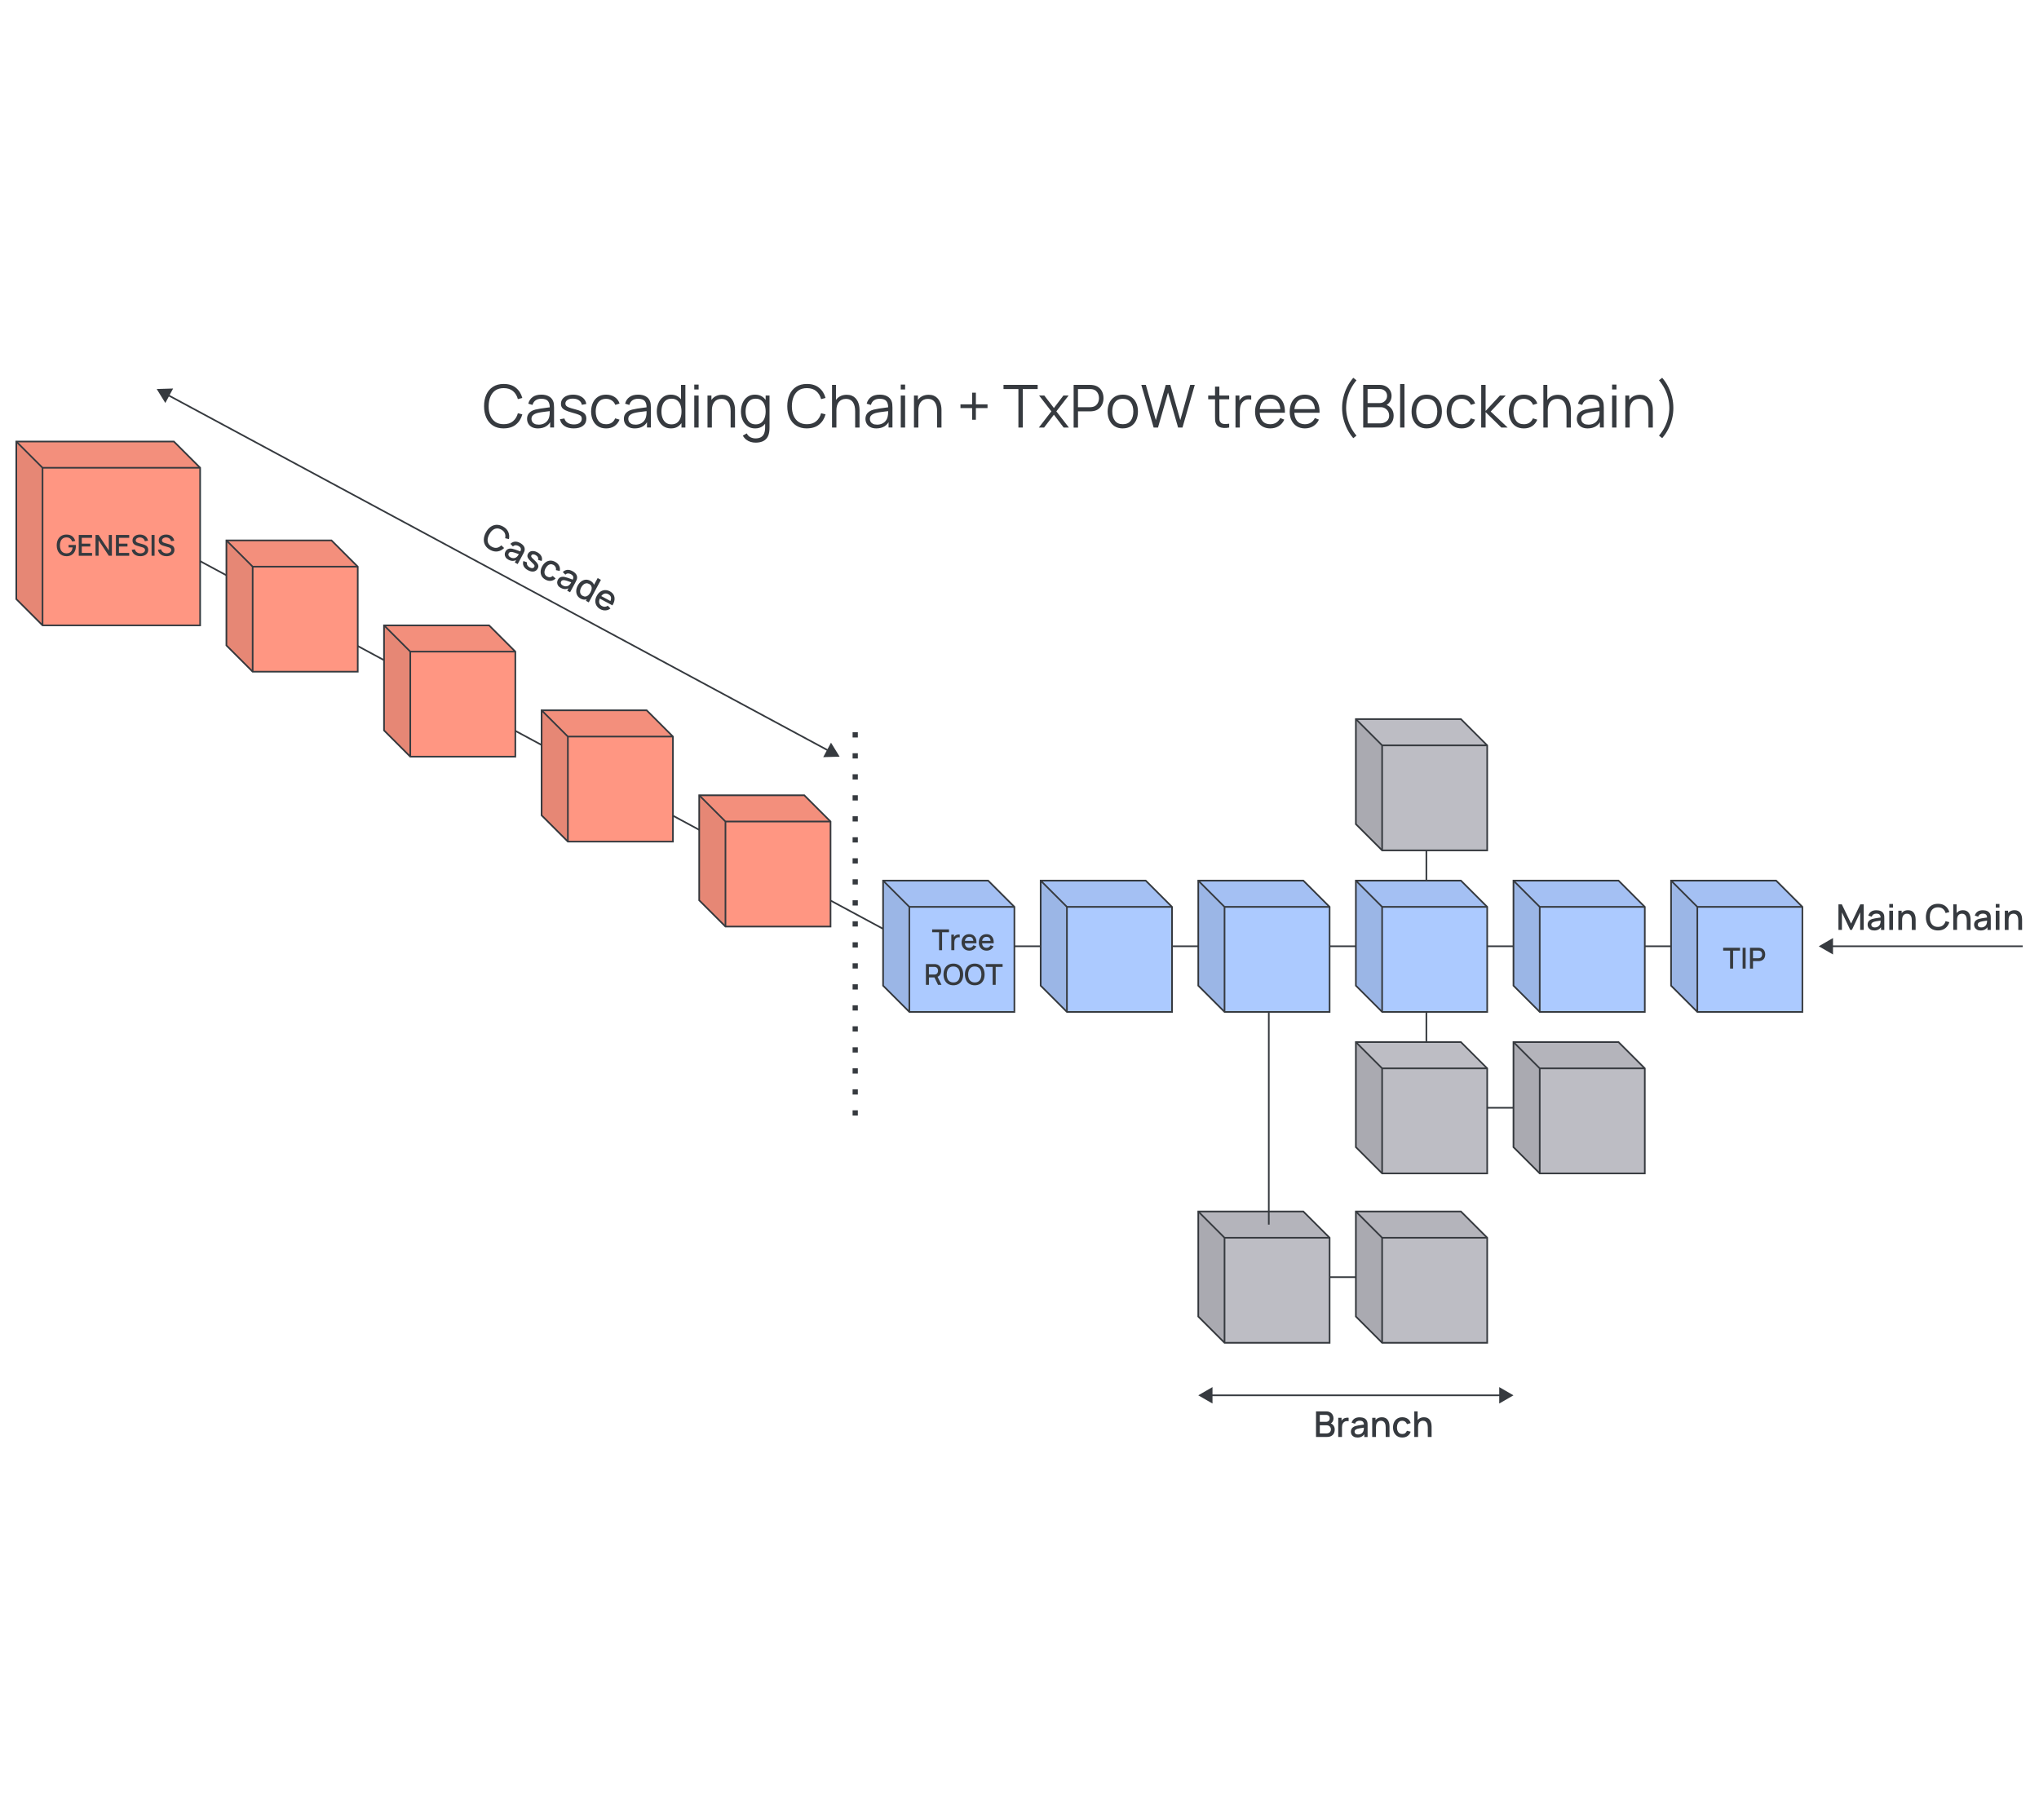 <?xml version="1.0" encoding="UTF-8"?><svg id="a" xmlns="http://www.w3.org/2000/svg" viewBox="0 0 1237.45 1104.74"><defs><style>.b{opacity:.05;}.c{opacity:.1;}.d{fill:#ff9682;}.e{fill:#bdbdc4;}.f{fill:#accaff;}.g{fill:#363a3f;}.h{fill:none;stroke:#363a3f;stroke-miterlimit:10;}</style></defs><line class="h" x1="865.66" y1="511.44" x2="865.66" y2="640.56"/><line class="h" x1="105.52" y1="332.06" x2="542.61" y2="567.42"/><path class="g" d="M517.43,447.68v-3.19h3.19v3.19m-3.19,12.75v-3.19h3.19v3.19m-3.19,12.75v-3.19h3.19v3.19m-3.19,12.75v-3.19h3.19v3.19m-3.19,12.75v-3.19h3.19v3.19m-3.19,12.75v-3.19h3.19v3.19m-3.19,12.75v-3.19h3.19v3.19m-3.19,12.75v-3.19h3.19v3.19m-3.19,12.75v-3.19h3.19v3.19m-3.19,12.75v-3.19h3.19v3.19m-3.19,12.75v-3.19h3.19v3.19m-3.19,12.75v-3.19h3.19v3.19m-3.19,12.75v-3.19h3.19v3.19m-3.19,12.75v-3.19h3.19v3.19m-3.19,12.75v-3.19h3.19v3.19m-3.19,12.75v-3.19h3.19v3.19m-3.19,12.75v-3.19h3.19v3.19m-3.19,12.75v-3.19h3.19v3.19m-3.19,12.75v-3.19h3.19v3.19"/><g><polygon class="f" points="535.93 534.56 599.69 534.56 615.63 550.5 615.63 614.26 551.87 614.26 535.93 598.32 535.93 534.56"/><polygon class="h" points="535.93 534.56 599.69 534.56 615.63 550.5 615.63 614.26 551.87 614.26 535.93 598.32 535.93 534.56"/><polygon class="b" points="535.93 534.56 599.69 534.56 615.63 550.5 551.87 550.5 535.93 534.56"/><polygon class="c" points="535.93 534.56 551.87 550.5 551.87 614.26 535.93 598.32 535.93 534.56"/><path class="h" d="M551.87,550.5h63.76m-63.76,63.76v-63.76l-15.94-15.94"/></g><g><path class="g" d="M569.91,576.8v-10.9h-4.2v-1.73h10.23v1.73h-4.2v10.9h-1.83Z"/><path class="g" d="M577.34,576.8v-9.47h1.63v2.3l-.23-.3c.12-.3,.27-.58,.46-.84,.19-.25,.4-.46,.65-.63,.24-.18,.51-.31,.8-.41,.29-.1,.6-.15,.91-.18s.61,0,.89,.05v1.72c-.31-.08-.65-.1-1.03-.07-.38,.04-.72,.16-1.04,.36-.3,.19-.53,.43-.71,.7-.17,.27-.3,.58-.37,.92-.08,.34-.11,.69-.11,1.06v4.78h-1.85Z"/><path class="g" d="M588.31,577.06c-.94,0-1.77-.21-2.48-.62-.71-.41-1.26-.99-1.66-1.73s-.59-1.6-.59-2.57c0-1.03,.19-1.93,.58-2.69s.93-1.35,1.63-1.76c.7-.41,1.5-.62,2.43-.62s1.79,.22,2.46,.67,1.18,1.08,1.52,1.91c.34,.82,.47,1.8,.4,2.94h-1.83v-.67c-.01-1.1-.22-1.91-.63-2.44-.41-.53-1.02-.79-1.85-.79-.92,0-1.61,.29-2.07,.87s-.69,1.41-.69,2.51,.23,1.85,.69,2.42c.46,.57,1.13,.85,2,.85,.57,0,1.07-.13,1.49-.39,.42-.26,.74-.63,.98-1.12l1.8,.57c-.37,.85-.93,1.5-1.67,1.97-.75,.46-1.58,.7-2.5,.7Zm-3.38-4.48v-1.43h6.76v1.43h-6.76Z"/><path class="g" d="M598.77,577.06c-.94,0-1.77-.21-2.48-.62-.71-.41-1.26-.99-1.66-1.73s-.59-1.6-.59-2.57c0-1.03,.19-1.93,.58-2.69s.93-1.35,1.63-1.76c.7-.41,1.5-.62,2.43-.62s1.79,.22,2.46,.67,1.18,1.08,1.52,1.91c.34,.82,.47,1.8,.4,2.94h-1.83v-.67c-.01-1.1-.22-1.91-.63-2.44-.41-.53-1.02-.79-1.85-.79-.92,0-1.61,.29-2.07,.87s-.69,1.41-.69,2.51,.23,1.85,.69,2.42c.46,.57,1.13,.85,2,.85,.57,0,1.07-.13,1.49-.39,.42-.26,.74-.63,.98-1.12l1.8,.57c-.37,.85-.93,1.5-1.67,1.97-.75,.46-1.58,.7-2.5,.7Zm-3.38-4.48v-1.43h6.76v1.43h-6.76Z"/><path class="g" d="M561.92,597.84v-12.62h5.1c.12,0,.27,0,.46,.01,.18,0,.35,.03,.52,.06,.7,.11,1.29,.35,1.76,.72s.82,.83,1.06,1.39c.23,.56,.35,1.18,.35,1.86,0,1.01-.26,1.87-.77,2.6-.51,.73-1.29,1.18-2.31,1.36l-.75,.09h-3.58v4.53h-1.83Zm1.83-6.27h3.2c.12,0,.25,0,.39-.02,.14-.01,.28-.03,.41-.06,.37-.09,.67-.25,.9-.49,.23-.24,.39-.51,.49-.82,.1-.31,.15-.62,.15-.93s-.05-.62-.15-.92c-.1-.31-.26-.58-.49-.81-.23-.24-.53-.4-.9-.49-.13-.04-.26-.06-.41-.07-.14-.01-.27-.02-.39-.02h-3.2v4.63Zm5.55,6.27l-2.49-5.14,1.85-.47,2.74,5.61h-2.09Z"/><path class="g" d="M578.59,598.1c-1.26,0-2.34-.28-3.23-.83s-1.57-1.32-2.04-2.31c-.47-.99-.71-2.13-.71-3.44s.23-2.45,.71-3.44,1.15-1.76,2.04-2.31,1.96-.83,3.23-.83,2.33,.28,3.22,.83c.89,.55,1.57,1.32,2.04,2.31s.7,2.13,.7,3.44-.23,2.45-.7,3.44c-.47,.99-1.15,1.76-2.04,2.31-.89,.55-1.96,.83-3.22,.83Zm0-1.74c.89,.01,1.64-.19,2.23-.59,.59-.41,1.04-.97,1.34-1.7s.45-1.57,.45-2.54-.15-1.81-.45-2.53-.74-1.28-1.34-1.69c-.59-.4-1.34-.61-2.23-.61-.89-.01-1.64,.18-2.23,.59s-1.04,.97-1.34,1.7-.45,1.58-.46,2.54,.14,1.81,.44,2.53c.3,.72,.75,1.28,1.35,1.69,.6,.4,1.35,.61,2.24,.61Z"/><path class="g" d="M591.58,598.1c-1.26,0-2.34-.28-3.23-.83s-1.57-1.32-2.04-2.31c-.47-.99-.71-2.13-.71-3.44s.23-2.45,.71-3.44,1.15-1.76,2.04-2.31,1.96-.83,3.23-.83,2.33,.28,3.22,.83c.89,.55,1.57,1.32,2.04,2.31s.7,2.13,.7,3.44-.23,2.45-.7,3.44c-.47,.99-1.15,1.76-2.04,2.31-.89,.55-1.96,.83-3.22,.83Zm0-1.74c.89,.01,1.64-.19,2.23-.59,.59-.41,1.04-.97,1.34-1.7s.45-1.57,.45-2.54-.15-1.81-.45-2.53-.74-1.28-1.34-1.69c-.59-.4-1.34-.61-2.23-.61-.89-.01-1.64,.18-2.23,.59s-1.04,.97-1.34,1.7-.45,1.58-.46,2.54,.14,1.81,.44,2.53c.3,.72,.75,1.28,1.35,1.69,.6,.4,1.35,.61,2.24,.61Z"/><path class="g" d="M602.44,597.84v-10.9h-4.2v-1.73h10.23v1.73h-4.2v10.9h-1.83Z"/></g><g><polygon class="f" points="631.57 534.56 695.33 534.56 711.28 550.5 711.28 614.26 647.51 614.26 631.57 598.32 631.57 534.56"/><polygon class="h" points="631.57 534.56 695.33 534.56 711.28 550.5 711.28 614.26 647.51 614.26 631.57 598.32 631.57 534.56"/><polygon class="b" points="631.57 534.56 695.33 534.56 711.28 550.5 647.51 550.5 631.57 534.56"/><polygon class="c" points="631.57 534.56 647.51 550.5 647.51 614.26 631.57 598.32 631.57 534.56"/><path class="h" d="M647.51,550.5h63.76m-63.76,63.76v-63.76l-15.94-15.94"/></g><g><polygon class="f" points="727.22 534.56 790.98 534.56 806.92 550.5 806.92 614.26 743.16 614.26 727.22 598.32 727.22 534.56"/><polygon class="h" points="727.22 534.56 790.98 534.56 806.92 550.5 806.92 614.26 743.16 614.26 727.22 598.32 727.22 534.56"/><polygon class="b" points="727.22 534.56 790.98 534.56 806.92 550.5 743.16 550.5 727.22 534.56"/><polygon class="c" points="727.22 534.56 743.16 550.5 743.16 614.26 727.22 598.32 727.22 534.56"/><path class="h" d="M743.16,550.5h63.76m-63.76,63.76v-63.76l-15.94-15.94"/></g><g><polygon class="f" points="822.86 534.56 886.63 534.56 902.57 550.5 902.57 614.26 838.8 614.26 822.86 598.32 822.86 534.56"/><polygon class="h" points="822.86 534.56 886.63 534.56 902.57 550.5 902.57 614.26 838.8 614.26 822.86 598.32 822.86 534.56"/><polygon class="b" points="822.86 534.56 886.63 534.56 902.57 550.5 838.8 550.5 822.86 534.56"/><polygon class="c" points="822.86 534.56 838.8 550.5 838.8 614.26 822.86 598.32 822.86 534.56"/><path class="h" d="M838.8,550.5h63.76m-63.76,63.76v-63.76l-15.94-15.94"/></g><g><polygon class="f" points="1014.15 534.56 1077.92 534.56 1093.86 550.5 1093.86 614.26 1030.09 614.26 1014.15 598.32 1014.15 534.56"/><polygon class="h" points="1014.15 534.56 1077.92 534.56 1093.86 550.5 1093.86 614.26 1030.09 614.26 1014.15 598.32 1014.15 534.56"/><polygon class="b" points="1014.15 534.56 1077.92 534.56 1093.86 550.5 1030.09 550.5 1014.15 534.56"/><polygon class="c" points="1014.15 534.56 1030.09 550.5 1030.09 614.26 1014.15 598.32 1014.15 534.56"/><path class="h" d="M1030.09,550.5h63.76m-63.76,63.76v-63.76l-15.94-15.94"/></g><g><path class="g" d="M1049.97,587.96v-10.9h-4.2v-1.73h10.23v1.73h-4.2v10.9h-1.83Z"/><path class="g" d="M1057.58,587.96v-12.62h1.83v12.62h-1.83Z"/><path class="g" d="M1062.04,587.96v-12.62h5.1c.12,0,.27,0,.46,.01,.18,0,.35,.03,.52,.06,.7,.11,1.29,.35,1.76,.72s.82,.83,1.06,1.39c.23,.56,.35,1.18,.35,1.86s-.12,1.31-.35,1.87c-.23,.56-.59,1.03-1.06,1.39s-1.06,.61-1.76,.72c-.16,.02-.34,.04-.52,.05-.18,.01-.33,.02-.45,.02h-3.27v4.53h-1.83Zm1.83-6.27h3.2c.12,0,.25,0,.39-.02,.14-.01,.28-.03,.41-.06,.37-.09,.67-.25,.9-.49,.23-.24,.39-.51,.49-.82,.1-.31,.15-.62,.15-.93s-.05-.62-.15-.92c-.1-.31-.26-.58-.49-.81-.23-.24-.53-.4-.9-.49-.13-.04-.26-.06-.41-.07-.14-.01-.27-.02-.39-.02h-3.2v4.63Z"/></g><line class="h" x1="806.92" y1="775.27" x2="838.8" y2="775.27"/><polygon class="e" points="727.22 735.41 790.98 735.41 806.92 751.35 806.92 815.12 743.16 815.12 727.22 799.18 727.22 735.41"/><polygon class="h" points="727.22 735.41 790.98 735.41 806.92 751.35 806.92 815.12 743.16 815.12 727.22 799.18 727.22 735.41"/><polygon class="b" points="727.22 735.41 790.98 735.41 806.92 751.35 743.16 751.35 727.22 735.41"/><polygon class="c" points="727.22 735.41 743.16 751.35 743.16 815.12 727.22 799.18 727.22 735.41"/><path class="h" d="M743.16,751.35h63.76m-63.76,63.76v-63.76l-15.94-15.94"/><polygon class="e" points="822.86 735.41 886.63 735.41 902.57 751.35 902.57 815.12 838.8 815.12 822.86 799.18 822.86 735.41"/><polygon class="h" points="822.86 735.41 886.63 735.41 902.57 751.35 902.57 815.12 838.8 815.12 822.86 799.18 822.86 735.41"/><polygon class="b" points="822.86 735.41 886.63 735.41 902.57 751.35 838.8 751.35 822.86 735.41"/><polygon class="c" points="822.86 735.41 838.8 751.35 838.8 815.12 822.86 799.18 822.86 735.41"/><path class="h" d="M838.8,751.35h63.76m-63.76,63.76v-63.76l-15.94-15.94"/><g><line class="h" x1="615.63" y1="574.41" x2="631.57" y2="574.41"/><line class="h" x1="711.28" y1="574.41" x2="727.22" y2="574.41"/><line class="h" x1="806.92" y1="574.41" x2="822.86" y2="574.41"/><line class="h" x1="902.57" y1="574.41" x2="918.51" y2="574.41"/><line class="h" x1="998.21" y1="574.41" x2="1014.15" y2="574.41"/></g><g><polygon class="f" points="918.51 534.56 982.27 534.56 998.21 550.5 998.21 614.26 934.45 614.26 918.51 598.32 918.51 534.56"/><polygon class="h" points="918.51 534.56 982.27 534.56 998.21 550.5 998.21 614.26 934.45 614.26 918.51 598.32 918.51 534.56"/><polygon class="b" points="918.51 534.56 982.27 534.56 998.21 550.5 934.45 550.5 918.51 534.56"/><polygon class="c" points="918.51 534.56 934.45 550.5 934.45 614.26 918.51 598.32 918.51 534.56"/><path class="h" d="M934.45,550.5h63.76m-63.76,63.76v-63.76l-15.94-15.94"/></g><g><line class="h" x1="1110.97" y1="574.41" x2="1227.57" y2="574.41"/><polygon class="g" points="1112.43 579.4 1103.79 574.41 1112.43 569.42 1112.43 579.4"/></g><g><path class="g" d="M1115.74,564.49v-15.54h2.04l5.63,11.68,5.6-11.68h2.06v15.52h-2.14v-10.63l-5.02,10.64h-1.03l-5.03-10.64v10.64h-2.12Z"/><path class="g" d="M1137.38,564.81c-.86,0-1.59-.16-2.17-.48-.58-.32-1.02-.74-1.32-1.27-.3-.53-.45-1.11-.45-1.74,0-.59,.1-1.11,.31-1.55,.21-.45,.52-.83,.93-1.14,.41-.31,.91-.57,1.51-.76,.52-.15,1.1-.28,1.76-.4,.65-.11,1.34-.22,2.07-.32,.72-.1,1.44-.2,2.15-.3l-.82,.45c.01-.91-.18-1.59-.58-2.03-.4-.44-1.08-.66-2.05-.66-.61,0-1.17,.14-1.68,.43-.51,.28-.87,.75-1.07,1.41l-2.1-.65c.29-1,.84-1.79,1.64-2.38,.81-.59,1.89-.88,3.23-.88,1.04,0,1.95,.18,2.72,.53,.77,.36,1.34,.92,1.7,1.69,.19,.38,.3,.78,.35,1.21s.06,.88,.06,1.37v7.17h-2v-2.66l.39,.35c-.48,.89-1.09,1.56-1.84,1.99-.75,.44-1.66,.65-2.75,.65Zm.4-1.84c.64,0,1.19-.11,1.65-.34s.83-.52,1.11-.87,.46-.72,.55-1.1c.12-.35,.19-.73,.21-1.17,.02-.43,.03-.78,.03-1.04l.73,.27c-.71,.11-1.36,.21-1.94,.29-.58,.09-1.11,.17-1.58,.25-.47,.08-.89,.18-1.26,.3-.31,.11-.58,.24-.83,.39-.24,.15-.43,.33-.57,.55s-.21,.48-.21,.79,.08,.58,.23,.84c.15,.26,.38,.46,.69,.61,.31,.15,.7,.23,1.19,.23Z"/><path class="g" d="M1146.59,550.93v-2.19h2.25v2.19h-2.25Zm0,13.56v-11.65h2.25v11.65h-2.25Z"/><path class="g" d="M1152.08,564.49v-11.65h2.02v3.37h.27v8.29h-2.29Zm8.19,0v-5.73c0-.45-.04-.92-.11-1.4-.08-.48-.22-.92-.43-1.33-.21-.41-.51-.74-.9-.99-.38-.25-.89-.38-1.5-.38-.4,0-.78,.07-1.14,.2-.36,.13-.67,.35-.94,.64s-.48,.68-.64,1.17c-.15,.48-.23,1.07-.23,1.76l-1.4-.53c0-1.06,.2-1.99,.59-2.8,.4-.81,.96-1.44,1.71-1.89,.74-.45,1.64-.68,2.69-.68,.81,0,1.48,.13,2.03,.39,.55,.26,.99,.6,1.33,1.02,.34,.42,.6,.88,.78,1.38,.18,.5,.3,.98,.37,1.46s.1,.89,.1,1.25v6.47h-2.29Z"/><path class="g" d="M1176.15,564.81c-1.55,0-2.88-.34-3.97-1.02-1.09-.68-1.93-1.63-2.51-2.84s-.87-2.62-.87-4.23,.29-3.01,.87-4.23,1.42-2.16,2.51-2.84c1.09-.68,2.42-1.02,3.97-1.02,1.79,0,3.27,.45,4.45,1.36s1.99,2.12,2.45,3.66l-2.29,.61c-.3-1.09-.84-1.94-1.61-2.56-.77-.62-1.77-.93-3-.93-1.1,0-2.02,.25-2.75,.74s-1.29,1.19-1.66,2.08c-.37,.89-.56,1.93-.56,3.12,0,1.19,.17,2.23,.54,3.12,.37,.89,.92,1.59,1.66,2.08,.74,.5,1.66,.74,2.76,.74,1.23,0,2.23-.31,3-.93,.77-.62,1.31-1.47,1.61-2.55l2.29,.62c-.46,1.53-1.28,2.75-2.45,3.66s-2.66,1.36-4.45,1.36Z"/><path class="g" d="M1185.42,564.49v-15.54h2.02v8.38h.27v7.15h-2.29Zm8.19,0v-5.73c0-.45-.04-.92-.11-1.4-.08-.48-.22-.92-.43-1.33-.21-.41-.51-.74-.9-.99-.38-.25-.89-.38-1.5-.38-.4,0-.78,.07-1.14,.2-.36,.13-.67,.35-.94,.64s-.48,.68-.64,1.17c-.15,.48-.23,1.07-.23,1.76l-1.4-.53c0-1.06,.2-1.99,.59-2.8,.4-.81,.96-1.44,1.71-1.89,.74-.45,1.64-.68,2.69-.68,.81,0,1.48,.13,2.03,.39,.55,.26,.99,.6,1.33,1.02,.34,.42,.6,.88,.78,1.38,.18,.5,.3,.98,.37,1.46s.1,.89,.1,1.25v6.47h-2.29Z"/><path class="g" d="M1201.99,564.81c-.86,0-1.59-.16-2.17-.48-.58-.32-1.02-.74-1.32-1.27-.3-.53-.45-1.11-.45-1.74,0-.59,.1-1.11,.31-1.55,.21-.45,.52-.83,.93-1.14,.41-.31,.91-.57,1.51-.76,.52-.15,1.1-.28,1.76-.4,.65-.11,1.34-.22,2.07-.32,.72-.1,1.44-.2,2.15-.3l-.82,.45c.01-.91-.18-1.59-.58-2.03-.4-.44-1.08-.66-2.05-.66-.61,0-1.17,.14-1.68,.43-.51,.28-.87,.75-1.07,1.41l-2.1-.65c.29-1,.84-1.79,1.64-2.38,.81-.59,1.89-.88,3.23-.88,1.04,0,1.95,.18,2.72,.53,.77,.36,1.34,.92,1.7,1.69,.19,.38,.3,.78,.35,1.21s.06,.88,.06,1.37v7.17h-2v-2.66l.39,.35c-.48,.89-1.09,1.56-1.84,1.99-.75,.44-1.66,.65-2.75,.65Zm.4-1.84c.64,0,1.19-.11,1.65-.34s.83-.52,1.11-.87,.46-.72,.55-1.1c.12-.35,.19-.73,.21-1.17,.02-.43,.03-.78,.03-1.04l.73,.27c-.71,.11-1.36,.21-1.94,.29-.58,.09-1.11,.17-1.58,.25-.47,.08-.89,.18-1.26,.3-.31,.11-.58,.24-.83,.39-.24,.15-.43,.33-.57,.55s-.21,.48-.21,.79,.08,.58,.23,.84c.15,.26,.38,.46,.69,.61,.31,.15,.7,.23,1.19,.23Z"/><path class="g" d="M1211.21,550.93v-2.19h2.25v2.19h-2.25Zm0,13.56v-11.65h2.25v11.65h-2.25Z"/><path class="g" d="M1216.69,564.49v-11.65h2.02v3.37h.27v8.29h-2.29Zm8.19,0v-5.73c0-.45-.04-.92-.11-1.4-.08-.48-.22-.92-.43-1.33-.21-.41-.51-.74-.9-.99-.38-.25-.89-.38-1.5-.38-.4,0-.78,.07-1.14,.2-.36,.13-.67,.35-.94,.64s-.48,.68-.64,1.17c-.15,.48-.23,1.07-.23,1.76l-1.4-.53c0-1.06,.2-1.99,.59-2.8,.4-.81,.96-1.44,1.71-1.89,.74-.45,1.64-.68,2.69-.68,.81,0,1.48,.13,2.03,.39,.55,.26,.99,.6,1.33,1.02,.34,.42,.6,.88,.78,1.38,.18,.5,.3,.98,.37,1.46s.1,.89,.1,1.25v6.47h-2.29Z"/></g><g><line class="h" x1="101.42" y1="239.54" x2="503.25" y2="455.91"/><polygon class="g" points="100.34 244.62 95.1 236.14 105.07 235.84 100.34 244.62"/><polygon class="g" points="499.6 459.61 509.56 459.31 504.33 450.83 499.6 459.61"/></g><g><path class="g" d="M297.5,333.81c-1.37-.74-2.37-1.66-3.01-2.78-.64-1.12-.93-2.35-.86-3.69,.07-1.34,.48-2.72,1.24-4.14,.76-1.41,1.68-2.52,2.77-3.31s2.27-1.23,3.56-1.31c1.28-.08,2.61,.25,3.98,.98,1.58,.85,2.67,1.95,3.27,3.31,.61,1.36,.75,2.82,.43,4.38l-2.3-.54c.25-1.1,.18-2.1-.21-3.02-.39-.91-1.12-1.66-2.21-2.24-.97-.52-1.89-.74-2.78-.65-.88,.09-1.7,.44-2.45,1.05-.75,.61-1.4,1.44-1.97,2.48-.57,1.04-.9,2.04-1,3-.1,.96,.06,1.83,.48,2.62,.41,.79,1.1,1.44,2.07,1.96,1.08,.58,2.11,.78,3.09,.6,.98-.18,1.85-.67,2.63-1.48l1.72,1.63c-1.13,1.13-2.43,1.82-3.89,2.06-1.46,.24-2.99-.06-4.56-.91Z"/><path class="g" d="M308.57,339.77c-.76-.41-1.32-.89-1.68-1.45-.36-.56-.55-1.14-.56-1.75-.01-.61,.13-1.19,.43-1.75,.28-.52,.62-.93,1.01-1.22,.39-.29,.85-.48,1.36-.56s1.07-.07,1.69,.05c.53,.11,1.11,.27,1.74,.48,.63,.21,1.29,.44,1.97,.69,.68,.25,1.36,.51,2.04,.75h-.94c.45-.79,.6-1.48,.46-2.05-.14-.58-.64-1.1-1.49-1.56-.54-.29-1.1-.43-1.68-.42-.58,0-1.12,.25-1.61,.73l-1.55-1.57c.73-.74,1.59-1.18,2.58-1.32,.99-.14,2.08,.12,3.26,.75,.92,.49,1.63,1.08,2.15,1.76,.51,.68,.74,1.44,.69,2.29-.02,.42-.1,.83-.27,1.23s-.36,.81-.59,1.24l-3.4,6.32-1.76-.95,1.26-2.35,.18,.49c-.85,.56-1.7,.85-2.56,.88-.86,.03-1.77-.21-2.73-.73Zm1.23-1.43c.56,.3,1.1,.46,1.61,.48,.51,.02,.98-.06,1.39-.24,.41-.18,.75-.41,1.01-.71,.27-.25,.52-.55,.74-.93,.22-.37,.39-.67,.51-.9l.52,.59c-.68-.24-1.29-.46-1.85-.66-.55-.2-1.06-.38-1.51-.53-.45-.15-.87-.26-1.25-.33-.32-.05-.63-.07-.91-.05-.28,.02-.54,.09-.76,.21-.23,.12-.41,.32-.56,.59-.14,.27-.21,.55-.2,.84,.01,.3,.12,.58,.32,.86,.2,.28,.51,.53,.94,.76Z"/><path class="g" d="M320.42,346.14c-1.25-.67-2.12-1.49-2.6-2.47-.49-.97-.55-2.01-.19-3.1l2.2,.78c-.16,.6-.09,1.18,.2,1.73,.29,.55,.78,1.02,1.47,1.38,.62,.33,1.17,.47,1.66,.41,.49-.06,.85-.32,1.09-.76,.14-.26,.19-.5,.15-.73-.04-.23-.21-.52-.53-.88-.31-.36-.82-.86-1.5-1.51-.76-.7-1.32-1.32-1.7-1.86-.37-.54-.58-1.05-.61-1.51-.03-.47,.09-.95,.36-1.45,.33-.62,.79-1.07,1.37-1.36s1.23-.39,1.97-.32c.73,.07,1.5,.32,2.31,.75,.79,.42,1.42,.92,1.9,1.5,.48,.58,.79,1.2,.93,1.85,.14,.66,.08,1.31-.17,1.96l-2.23-.72c.2-.53,.17-1.04-.06-1.54-.24-.5-.67-.93-1.28-1.29-.59-.35-1.13-.51-1.62-.49-.49,.02-.85,.23-1.06,.62-.12,.23-.16,.46-.1,.69,.06,.24,.25,.54,.58,.9,.33,.37,.85,.87,1.54,1.5,.74,.69,1.29,1.3,1.66,1.84,.36,.54,.55,1.06,.57,1.54,.02,.49-.11,1-.4,1.52-.55,1.01-1.34,1.61-2.39,1.79-1.05,.18-2.22-.08-3.52-.78Z"/><path class="g" d="M331.06,351.88c-1.05-.57-1.82-1.28-2.3-2.15-.48-.86-.7-1.81-.65-2.84,.05-1.03,.35-2.06,.91-3.1,.58-1.05,1.28-1.88,2.12-2.48,.84-.6,1.75-.93,2.74-.99,.99-.06,2,.19,3.04,.74,1.12,.6,1.93,1.4,2.42,2.38,.5,.99,.61,2.03,.34,3.14l-2.28-.49c.11-.68,.03-1.3-.24-1.86-.28-.56-.7-1-1.28-1.31-.65-.35-1.27-.49-1.85-.4-.58,.08-1.12,.33-1.61,.76-.49,.42-.92,.98-1.3,1.65-.56,1.06-.78,2.05-.65,2.96,.13,.91,.66,1.62,1.6,2.12,.64,.34,1.24,.48,1.79,.39,.55-.08,1.08-.34,1.59-.78l1.76,1.56c-.88,.82-1.84,1.29-2.9,1.41-1.06,.12-2.14-.12-3.24-.71Z"/><path class="g" d="M340.37,356.89c-.76-.41-1.32-.89-1.68-1.45-.36-.56-.55-1.14-.56-1.75-.01-.61,.13-1.19,.43-1.75,.28-.52,.62-.93,1.01-1.22,.39-.29,.85-.48,1.36-.56,.51-.08,1.07-.07,1.69,.05,.53,.11,1.11,.27,1.74,.48,.63,.21,1.29,.44,1.97,.69,.68,.25,1.36,.51,2.04,.75h-.94c.45-.79,.6-1.48,.46-2.05-.14-.58-.64-1.1-1.49-1.56-.54-.29-1.1-.43-1.68-.42-.58,0-1.12,.25-1.61,.73l-1.55-1.57c.73-.74,1.59-1.18,2.58-1.32,.99-.14,2.08,.12,3.26,.75,.92,.49,1.63,1.08,2.15,1.76,.51,.68,.74,1.44,.69,2.29-.02,.42-.1,.83-.27,1.23-.16,.39-.36,.81-.59,1.24l-3.4,6.32-1.76-.95,1.26-2.35,.18,.49c-.85,.56-1.7,.85-2.56,.88s-1.77-.21-2.73-.73Zm1.23-1.44c.56,.3,1.1,.46,1.61,.48s.98-.06,1.39-.24c.41-.18,.75-.41,1.01-.71,.27-.25,.52-.55,.74-.93,.22-.37,.39-.67,.51-.9l.52,.59c-.68-.24-1.29-.46-1.85-.66-.55-.2-1.06-.38-1.51-.53-.45-.15-.87-.26-1.25-.33-.32-.05-.63-.07-.91-.05-.28,.02-.54,.09-.76,.21-.23,.12-.41,.32-.56,.59-.14,.27-.21,.55-.2,.84,.01,.3,.12,.58,.32,.86,.2,.28,.51,.53,.94,.76Z"/><path class="g" d="M352.37,363.35c-.96-.51-1.65-1.2-2.09-2.04-.44-.85-.62-1.78-.56-2.81,.07-1.02,.37-2.05,.93-3.07,.56-1.03,1.24-1.85,2.06-2.46,.82-.61,1.7-.96,2.66-1.06,.95-.09,1.91,.12,2.88,.64,.97,.52,1.66,1.2,2.07,2.02,.41,.83,.56,1.74,.46,2.74-.1,1-.43,2.01-.98,3.04-.55,1.03-1.22,1.86-2,2.49-.78,.63-1.63,1.01-2.56,1.13-.92,.12-1.87-.08-2.86-.61Zm1.24-1.65c.65,.35,1.27,.48,1.85,.39,.58-.09,1.11-.35,1.59-.8,.48-.44,.92-1.02,1.3-1.73s.62-1.39,.72-2.04c.1-.65,.03-1.23-.21-1.75s-.67-.95-1.29-1.28c-.66-.35-1.29-.48-1.88-.39-.6,.09-1.15,.36-1.65,.79-.5,.43-.93,.99-1.29,1.66-.36,.68-.59,1.35-.68,2-.09,.66-.01,1.26,.23,1.81,.24,.55,.68,.99,1.31,1.33Zm1.97,3.01l3.97-7.38-.23-.12,3.39-6.3,1.99,1.07-7.37,13.68-1.77-.95Z"/><path class="g" d="M364.4,369.83c-1.02-.55-1.79-1.25-2.32-2.11-.53-.86-.79-1.81-.79-2.84,0-1.03,.29-2.07,.86-3.13,.6-1.12,1.34-1.98,2.2-2.58,.86-.6,1.79-.92,2.79-.96s1.99,.2,2.99,.74c1.04,.56,1.8,1.28,2.28,2.16s.65,1.86,.54,2.95c-.12,1.09-.54,2.23-1.28,3.42l-1.99-1.07,.39-.72c.63-1.2,.88-2.2,.74-3.01-.13-.81-.65-1.45-1.55-1.94-.99-.54-1.91-.62-2.75-.27-.84,.36-1.58,1.13-2.21,2.31-.61,1.13-.83,2.13-.66,3.02,.17,.89,.72,1.58,1.67,2.09,.62,.33,1.23,.48,1.84,.44,.61-.04,1.18-.25,1.71-.64l1.62,1.67c-.89,.7-1.88,1.09-2.96,1.16-1.08,.07-2.12-.17-3.11-.7Zm-1.04-6.82l.83-1.55,7.32,3.94-.83,1.55-7.32-3.94Z"/></g><g><path class="g" d="M305.7,260.06c-2.58,0-4.75-.57-6.53-1.72-1.77-1.14-3.12-2.73-4.03-4.76s-1.37-4.36-1.37-7.01,.46-4.99,1.37-7.01,2.25-3.61,4.03-4.76c1.77-1.15,3.95-1.72,6.53-1.72,3.01,0,5.47,.77,7.37,2.31,1.91,1.54,3.21,3.6,3.92,6.19l-2.7,.7c-.55-2.05-1.54-3.67-2.97-4.87s-3.3-1.8-5.63-1.8c-2.03,0-3.71,.46-5.05,1.38-1.34,.92-2.35,2.21-3.03,3.86-.68,1.65-1.03,3.55-1.05,5.71-.01,2.16,.32,4.06,1,5.7,.68,1.64,1.7,2.93,3.06,3.86,1.36,.93,3.05,1.39,5.08,1.39,2.33,0,4.2-.6,5.63-1.81,1.43-1.21,2.42-2.83,2.97-4.86l2.7,.7c-.71,2.59-2.01,4.65-3.92,6.19-1.91,1.54-4.36,2.31-7.37,2.31Z"/><path class="g" d="M326.51,260.06c-1.46,0-2.69-.26-3.68-.79-.99-.53-1.73-1.23-2.22-2.1-.49-.88-.74-1.83-.74-2.86s.21-1.96,.64-2.71c.42-.75,1.01-1.36,1.74-1.84,.74-.48,1.59-.85,2.56-1.1,.98-.24,2.07-.45,3.26-.64s2.36-.35,3.51-.49c1.14-.14,2.15-.27,3.01-.4l-.94,.58c.04-1.92-.34-3.34-1.11-4.26-.78-.92-2.13-1.38-4.06-1.38-1.33,0-2.45,.3-3.37,.9-.92,.6-1.56,1.55-1.93,2.84l-2.57-.76c.44-1.74,1.34-3.09,2.68-4.05s3.09-1.44,5.23-1.44c1.77,0,3.28,.33,4.52,1,1.24,.67,2.12,1.63,2.63,2.89,.24,.56,.4,1.19,.47,1.89,.07,.7,.11,1.4,.11,2.12v12.06h-2.36v-4.87l.68,.29c-.66,1.67-1.68,2.94-3.07,3.81-1.39,.87-3.06,1.31-5,1.31Zm.31-2.28c1.23,0,2.31-.22,3.24-.67s1.67-1.05,2.23-1.83c.56-.77,.93-1.65,1.1-2.62,.14-.62,.22-1.31,.23-2.06,.01-.75,.02-1.31,.02-1.68l1.01,.52c-.9,.12-1.87,.24-2.92,.36s-2.08,.26-3.09,.41c-1.01,.16-1.93,.34-2.74,.56-.55,.16-1.08,.38-1.6,.66-.52,.28-.94,.66-1.27,1.12-.33,.47-.49,1.05-.49,1.74,0,.56,.14,1.11,.42,1.64,.28,.53,.74,.96,1.37,1.31,.63,.35,1.46,.52,2.51,.52Z"/><path class="g" d="M348.17,260.05c-2.28,0-4.15-.49-5.62-1.47-1.47-.98-2.37-2.35-2.71-4.1l2.7-.45c.29,1.1,.94,1.98,1.97,2.63,1.02,.65,2.29,.98,3.8,.98s2.64-.31,3.49-.93c.85-.62,1.28-1.46,1.28-2.53,0-.6-.13-1.09-.4-1.47s-.82-.73-1.65-1.05c-.83-.32-2.06-.71-3.7-1.15-1.76-.48-3.14-.96-4.14-1.44-1-.48-1.7-1.03-2.12-1.66-.42-.63-.63-1.4-.63-2.31,0-1.1,.31-2.07,.93-2.9,.62-.83,1.49-1.48,2.59-1.94,1.1-.46,2.39-.69,3.85-.69s2.77,.24,3.93,.71c1.16,.47,2.09,1.14,2.8,1.99,.71,.85,1.13,1.84,1.26,2.97l-2.7,.49c-.18-1.14-.75-2.04-1.7-2.71-.95-.67-2.16-1.01-3.62-1.03-1.38-.04-2.5,.22-3.36,.78s-1.29,1.3-1.29,2.22c0,.52,.16,.96,.47,1.32,.31,.37,.88,.71,1.7,1.03,.82,.32,1.99,.68,3.51,1.06,1.79,.46,3.19,.93,4.21,1.44,1.02,.5,1.74,1.1,2.18,1.78,.43,.68,.65,1.53,.65,2.54,0,1.83-.68,3.28-2.04,4.32-1.36,1.05-3.23,1.57-5.62,1.57Z"/><path class="g" d="M367.86,260.06c-1.95,0-3.61-.44-4.96-1.31-1.36-.88-2.38-2.08-3.08-3.62-.7-1.54-1.06-3.31-1.09-5.31,.02-2.04,.4-3.83,1.12-5.37,.72-1.54,1.76-2.74,3.11-3.6s3-1.29,4.93-1.29,3.68,.48,5.13,1.44c1.46,.96,2.45,2.27,2.99,3.94l-2.59,.83c-.46-1.16-1.18-2.06-2.17-2.71-.99-.64-2.12-.96-3.39-.96-1.43,0-2.61,.33-3.54,.98-.93,.65-1.63,1.56-2.09,2.72-.46,1.16-.69,2.5-.7,4.01,.02,2.33,.56,4.19,1.62,5.6s2.63,2.11,4.71,2.11c1.32,0,2.44-.3,3.37-.91,.93-.61,1.63-1.49,2.11-2.65l2.66,.79c-.72,1.73-1.77,3.04-3.16,3.95-1.39,.91-3.05,1.36-4.98,1.36Z"/><path class="g" d="M385.27,260.06c-1.46,0-2.69-.26-3.68-.79-.99-.53-1.73-1.23-2.22-2.1-.49-.88-.74-1.83-.74-2.86s.21-1.96,.64-2.71c.42-.75,1.01-1.36,1.74-1.84,.74-.48,1.59-.85,2.56-1.1,.98-.24,2.07-.45,3.26-.64s2.36-.35,3.51-.49c1.14-.14,2.15-.27,3.01-.4l-.94,.58c.04-1.92-.34-3.34-1.11-4.26-.78-.92-2.13-1.38-4.06-1.38-1.33,0-2.45,.3-3.37,.9-.92,.6-1.56,1.55-1.93,2.84l-2.57-.76c.44-1.74,1.34-3.09,2.68-4.05s3.09-1.44,5.23-1.44c1.77,0,3.28,.33,4.52,1,1.24,.67,2.12,1.63,2.63,2.89,.24,.56,.4,1.19,.47,1.89,.07,.7,.11,1.4,.11,2.12v12.06h-2.36v-4.87l.68,.29c-.66,1.67-1.68,2.94-3.07,3.81-1.39,.87-3.06,1.31-5,1.31Zm.31-2.28c1.23,0,2.31-.22,3.24-.67s1.67-1.05,2.23-1.83c.56-.77,.93-1.65,1.1-2.62,.14-.62,.22-1.31,.23-2.06,.01-.75,.02-1.31,.02-1.68l1.01,.52c-.9,.12-1.87,.24-2.92,.36s-2.08,.26-3.09,.41c-1.01,.16-1.93,.34-2.74,.56-.55,.16-1.08,.38-1.6,.66-.52,.28-.94,.66-1.27,1.12-.33,.47-.49,1.05-.49,1.74,0,.56,.14,1.11,.42,1.64,.28,.53,.74,.96,1.37,1.31,.63,.35,1.46,.52,2.51,.52Z"/><path class="g" d="M407.22,260.06c-1.81,0-3.36-.45-4.64-1.36-1.28-.9-2.27-2.13-2.95-3.68-.68-1.55-1.02-3.29-1.02-5.23s.34-3.67,1.02-5.21c.68-1.55,1.65-2.77,2.92-3.67,1.27-.9,2.79-1.35,4.57-1.35s3.36,.44,4.6,1.33c1.25,.89,2.19,2.1,2.83,3.64,.64,1.54,.96,3.29,.96,5.26s-.32,3.67-.95,5.22c-.64,1.55-1.57,2.78-2.81,3.69-1.23,.91-2.75,1.36-4.53,1.36Zm.27-2.46c1.38,0,2.52-.34,3.42-1.01s1.57-1.6,2.01-2.78c.44-1.18,.67-2.52,.67-4.02s-.22-2.87-.67-4.04c-.44-1.17-1.11-2.08-2-2.74s-2.02-.99-3.37-.99-2.54,.34-3.45,1.02c-.91,.68-1.59,1.61-2.02,2.79-.44,1.18-.66,2.49-.66,3.96s.22,2.8,.67,3.98c.45,1.18,1.12,2.11,2.02,2.8,.9,.68,2.03,1.02,3.38,1.02Zm6.09,1.92v-14.62h-.29v-11.27h2.66v25.89h-2.37Z"/><path class="g" d="M421.35,236.42v-2.97h2.64v2.97h-2.64Zm0,23.11v-19.42h2.64v19.42h-2.64Z"/><path class="g" d="M429.37,259.53v-19.42h2.39v4.78h.27v14.64h-2.66Zm14.04,0v-9.91c0-1.08-.1-2.07-.31-2.98-.2-.9-.53-1.7-.98-2.37-.45-.68-1.03-1.2-1.74-1.57-.71-.37-1.58-.56-2.6-.56-.93,0-1.76,.16-2.47,.49-.71,.32-1.31,.79-1.8,1.39s-.85,1.34-1.11,2.2c-.25,.86-.38,1.85-.38,2.95l-1.87-.41c0-1.99,.35-3.66,1.04-5.02s1.65-2.38,2.88-3.07,2.63-1.04,4.21-1.04c1.16,0,2.18,.18,3.05,.54,.87,.36,1.61,.85,2.21,1.46s1.09,1.31,1.47,2.09c.37,.79,.64,1.62,.81,2.5,.17,.88,.25,1.76,.25,2.63v10.68h-2.66Z"/><path class="g" d="M458.29,260.06c-1.81,0-3.36-.45-4.64-1.36-1.28-.9-2.27-2.13-2.95-3.68-.68-1.55-1.02-3.29-1.02-5.23s.34-3.67,1.02-5.21c.68-1.55,1.65-2.77,2.92-3.67,1.27-.9,2.79-1.35,4.57-1.35s3.36,.44,4.6,1.33c1.25,.89,2.19,2.1,2.83,3.64,.64,1.54,.96,3.29,.96,5.26s-.32,3.67-.95,5.22c-.64,1.55-1.57,2.78-2.81,3.69-1.23,.91-2.75,1.36-4.53,1.36Zm.18,8.63c-1,0-1.98-.15-2.94-.44s-1.85-.75-2.67-1.38-1.5-1.45-2.05-2.45l2.39-1.33c.54,1.08,1.3,1.85,2.27,2.33,.98,.47,1.97,.71,2.99,.71,1.4,0,2.54-.26,3.41-.78s1.5-1.29,1.9-2.31c.4-1.02,.59-2.29,.58-3.81v-5.18h.31v-13.94h2.36v19.15c0,.55-.01,1.08-.04,1.59-.03,.51-.09,1.01-.17,1.5-.23,1.45-.7,2.64-1.41,3.58-.71,.93-1.65,1.63-2.8,2.09-1.16,.46-2.53,.68-4.11,.68Zm.09-11.09c1.38,0,2.52-.34,3.42-1.01s1.57-1.6,2.01-2.78c.44-1.18,.67-2.52,.67-4.02s-.22-2.87-.67-4.04c-.44-1.17-1.11-2.08-2-2.74s-2.02-.99-3.37-.99-2.54,.34-3.45,1.02c-.91,.68-1.59,1.61-2.02,2.79-.44,1.18-.66,2.49-.66,3.96s.22,2.8,.67,3.98c.45,1.18,1.12,2.11,2.02,2.8,.9,.68,2.03,1.02,3.38,1.02Z"/><path class="g" d="M489.72,260.06c-2.58,0-4.75-.57-6.53-1.72-1.77-1.14-3.12-2.73-4.03-4.76s-1.37-4.36-1.37-7.01,.46-4.99,1.37-7.01,2.25-3.61,4.03-4.76c1.77-1.15,3.95-1.72,6.53-1.72,3.01,0,5.47,.77,7.37,2.31,1.91,1.54,3.21,3.6,3.92,6.19l-2.7,.7c-.55-2.05-1.54-3.67-2.97-4.87s-3.3-1.8-5.63-1.8c-2.03,0-3.71,.46-5.05,1.38-1.34,.92-2.35,2.21-3.03,3.86-.68,1.65-1.03,3.55-1.05,5.71-.01,2.16,.32,4.06,1,5.7,.68,1.64,1.7,2.93,3.06,3.86,1.36,.93,3.05,1.39,5.08,1.39,2.33,0,4.2-.6,5.63-1.81,1.43-1.21,2.42-2.83,2.97-4.86l2.7,.7c-.71,2.59-2.01,4.65-3.92,6.19-1.91,1.54-4.36,2.31-7.37,2.31Z"/><path class="g" d="M504.95,259.53v-25.89h2.39v14.62h.27v11.27h-2.66Zm14.04,0v-9.91c0-1.08-.1-2.07-.31-2.98-.2-.9-.53-1.7-.98-2.37-.45-.68-1.03-1.2-1.74-1.57-.71-.37-1.58-.56-2.6-.56-.93,0-1.76,.16-2.47,.49-.71,.32-1.31,.79-1.8,1.39s-.85,1.34-1.11,2.2c-.25,.86-.38,1.85-.38,2.95l-1.87-.41c0-1.99,.35-3.66,1.04-5.02s1.65-2.38,2.88-3.07,2.63-1.04,4.21-1.04c1.16,0,2.18,.18,3.05,.54,.87,.36,1.61,.85,2.21,1.46s1.09,1.31,1.47,2.09c.37,.79,.64,1.62,.81,2.5,.17,.88,.25,1.76,.25,2.63v10.68h-2.66Z"/><path class="g" d="M531.88,260.06c-1.46,0-2.69-.26-3.68-.79-.99-.53-1.73-1.23-2.22-2.1-.49-.88-.74-1.83-.74-2.86s.21-1.96,.64-2.71c.42-.75,1.01-1.36,1.74-1.84,.74-.48,1.59-.85,2.56-1.1,.98-.24,2.07-.45,3.26-.64s2.36-.35,3.51-.49c1.14-.14,2.15-.27,3.01-.4l-.94,.58c.04-1.92-.34-3.34-1.11-4.26-.78-.92-2.13-1.38-4.06-1.38-1.33,0-2.45,.3-3.37,.9-.92,.6-1.56,1.55-1.93,2.84l-2.57-.76c.44-1.74,1.34-3.09,2.68-4.05s3.09-1.44,5.23-1.44c1.77,0,3.28,.33,4.52,1,1.24,.67,2.12,1.63,2.63,2.89,.24,.56,.4,1.19,.47,1.89,.07,.7,.11,1.4,.11,2.12v12.06h-2.36v-4.87l.68,.29c-.66,1.67-1.68,2.94-3.07,3.81-1.39,.87-3.06,1.31-5,1.31Zm.31-2.28c1.23,0,2.31-.22,3.24-.67s1.67-1.05,2.23-1.83c.56-.77,.93-1.65,1.1-2.62,.14-.62,.22-1.31,.23-2.06,.01-.75,.02-1.31,.02-1.68l1.01,.52c-.9,.12-1.87,.24-2.92,.36s-2.08,.26-3.09,.41c-1.01,.16-1.93,.34-2.74,.56-.55,.16-1.08,.38-1.6,.66-.52,.28-.94,.66-1.27,1.12-.33,.47-.49,1.05-.49,1.74,0,.56,.14,1.11,.42,1.64,.28,.53,.74,.96,1.37,1.31,.63,.35,1.46,.52,2.51,.52Z"/><path class="g" d="M546.66,236.42v-2.97h2.64v2.97h-2.64Zm0,23.11v-19.42h2.64v19.42h-2.64Z"/><path class="g" d="M554.68,259.53v-19.42h2.39v4.78h.27v14.64h-2.66Zm14.04,0v-9.91c0-1.08-.1-2.07-.31-2.98-.2-.9-.53-1.7-.98-2.37-.45-.68-1.03-1.2-1.74-1.57-.71-.37-1.58-.56-2.6-.56-.93,0-1.76,.16-2.47,.49-.71,.32-1.31,.79-1.8,1.39s-.85,1.34-1.11,2.2c-.25,.86-.38,1.85-.38,2.95l-1.87-.41c0-1.99,.35-3.66,1.04-5.02s1.65-2.38,2.88-3.07,2.63-1.04,4.21-1.04c1.16,0,2.18,.18,3.05,.54,.87,.36,1.61,.85,2.21,1.46s1.09,1.31,1.47,2.09c.37,.79,.64,1.62,.81,2.5,.17,.88,.25,1.76,.25,2.63v10.68h-2.66Z"/><path class="g" d="M589.98,254.8v-7.08h-7.08v-2.27h7.08v-7.08h2.27v7.08h7.07v2.27h-7.07v7.08h-2.27Z"/><path class="g" d="M618.06,259.53v-23.36h-9.04v-2.54h20.73v2.54h-9.04v23.36h-2.64Z"/><path class="g" d="M630.47,259.53l7.59-9.82-7.43-9.6h3.17l5.81,7.57,5.75-7.57h3.16l-7.43,9.6,7.61,9.82h-3.18l-5.92-7.79-5.95,7.79h-3.18Z"/><path class="g" d="M651.58,259.53v-25.89h10c.25,0,.54,0,.85,.03,.32,.02,.64,.06,.96,.12,1.35,.2,2.5,.67,3.44,1.41,.94,.74,1.65,1.66,2.14,2.78,.49,1.11,.73,2.35,.73,3.7s-.25,2.57-.74,3.69c-.49,1.11-1.21,2.04-2.15,2.78-.94,.74-2.08,1.21-3.42,1.41-.32,.05-.64,.08-.96,.11-.32,.02-.6,.04-.85,.04h-7.35v9.84h-2.64Zm2.64-12.35h7.28c.22,0,.47-.01,.76-.04,.29-.02,.57-.07,.84-.13,.89-.19,1.62-.56,2.18-1.1s1-1.18,1.28-1.92c.28-.74,.42-1.52,.42-2.32s-.14-1.58-.42-2.33c-.28-.75-.71-1.39-1.28-1.93-.57-.54-1.3-.91-2.18-1.1-.28-.06-.56-.1-.84-.12-.29-.02-.54-.03-.76-.03h-7.28v11Z"/><path class="g" d="M681.41,260.06c-1.93,0-3.58-.44-4.95-1.31-1.37-.88-2.42-2.09-3.15-3.63s-1.1-3.32-1.1-5.32,.37-3.82,1.12-5.36c.74-1.53,1.8-2.73,3.17-3.59,1.37-.86,3.01-1.29,4.9-1.29s3.6,.43,4.97,1.3c1.37,.87,2.42,2.07,3.15,3.61,.72,1.54,1.09,3.31,1.09,5.31s-.37,3.83-1.1,5.37c-.73,1.54-1.79,2.74-3.17,3.6-1.38,.86-3.03,1.29-4.94,1.29Zm0-2.54c2.16,0,3.76-.72,4.82-2.15,1.05-1.43,1.58-3.29,1.58-5.58s-.53-4.22-1.59-5.61-2.66-2.09-4.81-2.09c-1.45,0-2.65,.33-3.59,.98-.94,.65-1.64,1.56-2.1,2.71-.46,1.16-.69,2.49-.69,4,0,2.34,.54,4.21,1.62,5.62,1.08,1.41,2.67,2.11,4.77,2.11Z"/><path class="g" d="M700.13,259.53l-7.48-25.89h2.75l6.06,21.38,6.02-21.36,2.77-.02,6.06,21.38,6.02-21.38h2.77l-7.46,25.89h-2.66l-6.11-21.24-6.08,21.24h-2.66Z"/><path class="g" d="M733.25,242.37v-2.27h12.73v2.27h-12.73Zm12.73,17.15c-1.09,.23-2.17,.32-3.23,.27s-2.01-.28-2.84-.68c-.83-.41-1.47-1.04-1.9-1.91-.35-.72-.54-1.45-.57-2.19-.03-.74-.05-1.58-.05-2.53v-17.78h2.63v17.68c0,.81,0,1.5,.03,2.04,.02,.55,.14,1.03,.37,1.45,.43,.8,1.12,1.28,2.06,1.44,.94,.16,2.11,.12,3.5-.11v2.32Z"/><path class="g" d="M749.81,259.53v-19.42h2.37v4.68l-.47-.61c.22-.58,.5-1.11,.85-1.59s.72-.88,1.13-1.2c.5-.44,1.09-.78,1.76-1.02,.67-.23,1.35-.37,2.03-.41,.68-.04,1.31,0,1.87,.15v2.48c-.71-.18-1.48-.22-2.32-.13-.84,.1-1.61,.43-2.32,1.01-.65,.5-1.13,1.11-1.46,1.81-.32,.7-.54,1.44-.65,2.23-.11,.79-.16,1.56-.16,2.33v9.69h-2.64Z"/><path class="g" d="M770.99,260.06c-1.89,0-3.53-.42-4.92-1.26-1.38-.84-2.46-2.02-3.23-3.54-.77-1.52-1.15-3.31-1.15-5.36s.38-3.96,1.13-5.5c.75-1.55,1.82-2.74,3.19-3.58,1.37-.84,2.99-1.26,4.86-1.26s3.55,.44,4.91,1.32c1.35,.88,2.38,2.14,3.08,3.79,.69,1.64,1.01,3.6,.95,5.88h-2.7v-.94c-.05-2.52-.59-4.42-1.63-5.7-1.04-1.28-2.55-1.92-4.54-1.92s-3.68,.68-4.79,2.03c-1.11,1.35-1.66,3.28-1.66,5.79s.55,4.34,1.66,5.69c1.11,1.35,2.68,2.02,4.72,2.02,1.39,0,2.6-.32,3.64-.96,1.04-.64,1.86-1.57,2.45-2.78l2.46,.95c-.77,1.69-1.9,3-3.39,3.93s-3.18,1.39-5.06,1.39Zm-7.43-9.51v-2.21h14.83v2.21h-14.83Z"/><path class="g" d="M792.01,260.06c-1.89,0-3.53-.42-4.92-1.26-1.38-.84-2.46-2.02-3.23-3.54-.77-1.52-1.15-3.31-1.15-5.36s.38-3.96,1.13-5.5c.75-1.55,1.82-2.74,3.19-3.58,1.37-.84,2.99-1.26,4.86-1.26s3.55,.44,4.91,1.32c1.35,.88,2.38,2.14,3.08,3.79,.69,1.64,1.01,3.6,.95,5.88h-2.7v-.94c-.05-2.52-.59-4.42-1.63-5.7-1.04-1.28-2.55-1.92-4.54-1.92s-3.68,.68-4.79,2.03c-1.11,1.35-1.66,3.28-1.66,5.79s.55,4.34,1.66,5.69c1.11,1.35,2.68,2.02,4.72,2.02,1.39,0,2.6-.32,3.64-.96,1.04-.64,1.86-1.57,2.45-2.78l2.46,.95c-.77,1.69-1.9,3-3.39,3.93s-3.18,1.39-5.06,1.39Zm-7.43-9.51v-2.21h14.83v2.21h-14.83Z"/><path class="g" d="M821.3,265.98c-1.42-1.62-2.63-3.43-3.64-5.42-1.01-2-1.79-4.09-2.34-6.28-.55-2.19-.81-4.4-.8-6.62-.01-2.22,.25-4.43,.8-6.63,.54-2.2,1.32-4.29,2.34-6.28,1.01-1.99,2.23-3.79,3.64-5.41l1.94,1.51c-1.39,1.67-2.55,3.41-3.49,5.24-.93,1.83-1.63,3.71-2.09,5.65-.46,1.94-.7,3.91-.71,5.92,.01,1.98,.25,3.95,.73,5.91s1.17,3.86,2.1,5.7,2.08,3.56,3.46,5.17l-1.94,1.55Z"/><path class="g" d="M827.32,259.53v-25.89h10c1.45,0,2.71,.3,3.79,.9s1.92,1.41,2.52,2.42c.6,1.01,.9,2.13,.9,3.35,0,1.39-.37,2.63-1.11,3.71s-1.74,1.84-2.99,2.26l-.04-.88c1.68,.48,3,1.32,3.96,2.52,.96,1.2,1.44,2.65,1.44,4.35,0,1.5-.32,2.79-.95,3.88-.63,1.08-1.53,1.92-2.68,2.51-1.15,.59-2.49,.88-4.01,.88h-10.82Zm2.66-14.85h7.32c.83,0,1.58-.19,2.27-.57,.68-.38,1.22-.9,1.63-1.56,.4-.66,.6-1.42,.6-2.28,0-1.22-.42-2.22-1.27-2.98-.85-.77-1.92-1.15-3.23-1.15h-7.32v8.54Zm0,12.32h7.52c1.05,0,2-.19,2.84-.57,.84-.38,1.5-.91,1.99-1.61s.73-1.53,.73-2.52-.22-1.82-.67-2.59-1.05-1.38-1.81-1.84c-.76-.46-1.63-.69-2.6-.69h-8v9.82Z"/><path class="g" d="M849.72,259.53v-26.43h2.64v26.43h-2.64Z"/><path class="g" d="M865.87,260.06c-1.93,0-3.58-.44-4.95-1.31-1.37-.88-2.42-2.09-3.15-3.63s-1.1-3.32-1.1-5.32,.37-3.82,1.12-5.36c.74-1.53,1.8-2.73,3.17-3.59,1.37-.86,3.01-1.29,4.9-1.29s3.6,.43,4.97,1.3c1.37,.87,2.42,2.07,3.15,3.61,.72,1.54,1.09,3.31,1.09,5.31s-.37,3.83-1.1,5.37c-.73,1.54-1.79,2.74-3.17,3.6-1.38,.86-3.03,1.29-4.94,1.29Zm0-2.54c2.16,0,3.76-.72,4.82-2.15,1.05-1.43,1.58-3.29,1.58-5.58s-.53-4.22-1.59-5.61-2.66-2.09-4.81-2.09c-1.45,0-2.65,.33-3.59,.98-.94,.65-1.64,1.56-2.1,2.71-.46,1.16-.69,2.49-.69,4,0,2.34,.54,4.21,1.62,5.62,1.08,1.41,2.67,2.11,4.77,2.11Z"/><path class="g" d="M887.09,260.06c-1.95,0-3.61-.44-4.96-1.31-1.36-.88-2.38-2.08-3.08-3.62-.7-1.54-1.06-3.31-1.09-5.31,.02-2.04,.4-3.83,1.12-5.37,.72-1.54,1.76-2.74,3.11-3.6s3-1.29,4.93-1.29,3.68,.48,5.13,1.44c1.46,.96,2.45,2.27,2.99,3.94l-2.59,.83c-.46-1.16-1.18-2.06-2.17-2.71-.99-.64-2.12-.96-3.39-.96-1.43,0-2.61,.33-3.54,.98-.93,.65-1.63,1.56-2.09,2.72-.46,1.16-.69,2.5-.7,4.01,.02,2.33,.56,4.19,1.62,5.6s2.63,2.11,4.71,2.11c1.32,0,2.44-.3,3.37-.91,.93-.61,1.63-1.49,2.11-2.65l2.66,.79c-.72,1.73-1.77,3.04-3.16,3.95-1.39,.91-3.05,1.36-4.98,1.36Z"/><path class="g" d="M898.92,259.53l.02-25.89h2.66v15.82l8.67-9.35h3.52l-9.1,9.71,10.29,9.71h-3.85l-9.53-9.35v9.35h-2.68Z"/><path class="g" d="M924.83,260.06c-1.95,0-3.61-.44-4.96-1.31-1.36-.88-2.38-2.08-3.08-3.62-.7-1.54-1.06-3.31-1.09-5.31,.02-2.04,.4-3.83,1.12-5.37,.72-1.54,1.76-2.74,3.11-3.6s3-1.29,4.93-1.29,3.68,.48,5.13,1.44c1.46,.96,2.45,2.27,2.99,3.94l-2.59,.83c-.46-1.16-1.18-2.06-2.17-2.71-.99-.64-2.12-.96-3.39-.96-1.43,0-2.61,.33-3.54,.98-.93,.65-1.63,1.56-2.09,2.72-.46,1.16-.69,2.5-.7,4.01,.02,2.33,.56,4.19,1.62,5.6s2.63,2.11,4.71,2.11c1.32,0,2.44-.3,3.37-.91,.93-.61,1.63-1.49,2.11-2.65l2.66,.79c-.72,1.73-1.77,3.04-3.16,3.95-1.39,.91-3.05,1.36-4.98,1.36Z"/><path class="g" d="M936.66,259.53v-25.89h2.39v14.62h.27v11.27h-2.66Zm14.04,0v-9.91c0-1.08-.1-2.07-.31-2.98-.2-.9-.53-1.7-.98-2.37-.45-.68-1.03-1.2-1.74-1.57-.71-.37-1.58-.56-2.6-.56-.93,0-1.76,.16-2.47,.49-.71,.32-1.31,.79-1.8,1.39s-.85,1.34-1.11,2.2c-.25,.86-.38,1.85-.38,2.95l-1.87-.41c0-1.99,.35-3.66,1.04-5.02s1.65-2.38,2.88-3.07,2.63-1.04,4.21-1.04c1.16,0,2.18,.18,3.05,.54,.87,.36,1.61,.85,2.21,1.46s1.09,1.31,1.47,2.09c.37,.79,.64,1.62,.81,2.5,.17,.88,.25,1.76,.25,2.63v10.68h-2.66Z"/><path class="g" d="M963.59,260.06c-1.46,0-2.69-.26-3.68-.79-.99-.53-1.73-1.23-2.22-2.1-.49-.88-.74-1.83-.74-2.86s.21-1.96,.64-2.71c.42-.75,1.01-1.36,1.74-1.84,.74-.48,1.59-.85,2.56-1.1,.98-.24,2.07-.45,3.26-.64s2.36-.35,3.51-.49c1.14-.14,2.15-.27,3.01-.4l-.94,.58c.04-1.92-.34-3.34-1.11-4.26-.78-.92-2.13-1.38-4.06-1.38-1.33,0-2.45,.3-3.37,.9-.92,.6-1.56,1.55-1.93,2.84l-2.57-.76c.44-1.74,1.34-3.09,2.68-4.05s3.09-1.44,5.23-1.44c1.77,0,3.28,.33,4.52,1,1.24,.67,2.12,1.63,2.63,2.89,.24,.56,.4,1.19,.47,1.89,.07,.7,.11,1.4,.11,2.12v12.06h-2.36v-4.87l.68,.29c-.66,1.67-1.68,2.94-3.07,3.81-1.39,.87-3.06,1.31-5,1.31Zm.31-2.28c1.23,0,2.31-.22,3.24-.67s1.67-1.05,2.23-1.83c.56-.77,.93-1.65,1.1-2.62,.14-.62,.22-1.31,.23-2.06,.01-.75,.02-1.31,.02-1.68l1.01,.52c-.9,.12-1.87,.24-2.92,.36s-2.08,.26-3.09,.41c-1.01,.16-1.93,.34-2.74,.56-.55,.16-1.08,.38-1.6,.66-.52,.28-.94,.66-1.27,1.12-.33,.47-.49,1.05-.49,1.74,0,.56,.14,1.11,.42,1.64,.28,.53,.74,.96,1.37,1.31,.63,.35,1.46,.52,2.51,.52Z"/><path class="g" d="M978.37,236.42v-2.97h2.64v2.97h-2.64Zm0,23.11v-19.42h2.64v19.42h-2.64Z"/><path class="g" d="M986.39,259.53v-19.42h2.39v4.78h.27v14.64h-2.66Zm14.04,0v-9.91c0-1.08-.1-2.07-.31-2.98-.2-.9-.53-1.7-.98-2.37-.45-.68-1.03-1.2-1.74-1.57-.71-.37-1.58-.56-2.6-.56-.93,0-1.76,.16-2.47,.49-.71,.32-1.31,.79-1.8,1.39s-.85,1.34-1.11,2.2c-.25,.86-.38,1.85-.38,2.95l-1.87-.41c0-1.99,.35-3.66,1.04-5.02s1.65-2.38,2.88-3.07,2.63-1.04,4.21-1.04c1.16,0,2.18,.18,3.05,.54,.87,.36,1.61,.85,2.21,1.46s1.09,1.31,1.47,2.09c.37,.79,.64,1.62,.81,2.5,.17,.88,.25,1.76,.25,2.63v10.68h-2.66Z"/><path class="g" d="M1006.82,264.43c1.38-1.61,2.53-3.33,3.46-5.17s1.63-3.74,2.1-5.7,.72-3.93,.73-5.91c-.01-2-.25-3.97-.71-5.92-.46-1.94-1.16-3.83-2.09-5.65-.94-1.83-2.1-3.58-3.49-5.24l1.94-1.51c1.42,1.62,2.63,3.42,3.64,5.41,1.01,1.99,1.79,4.08,2.34,6.28,.55,2.2,.81,4.41,.8,6.63,.01,2.22-.25,4.42-.8,6.62-.54,2.19-1.32,4.29-2.34,6.28-1.01,2-2.23,3.8-3.64,5.42l-1.94-1.55Z"/></g><g><line class="h" x1="734.39" y1="847" x2="911.33" y2="847"/><polygon class="g" points="735.85 851.99 727.22 847 735.85 842.01 735.85 851.99"/><polygon class="g" points="909.87 851.99 918.51 847 909.87 842.01 909.87 851.99"/></g><g><path class="g" d="M798.68,872.28v-15.54h6.11c.99,0,1.81,.2,2.48,.6,.67,.4,1.17,.92,1.51,1.56s.51,1.31,.51,2.01c0,.86-.21,1.59-.63,2.2s-.99,1.03-1.7,1.25l-.02-.53c.99,.24,1.75,.72,2.29,1.43,.53,.71,.8,1.53,.8,2.48s-.18,1.71-.54,2.38c-.36,.68-.89,1.2-1.59,1.58-.69,.38-1.53,.57-2.52,.57h-6.69Zm2.29-9.19h3.79c.42,0,.79-.08,1.13-.25,.33-.17,.6-.41,.8-.73,.2-.32,.3-.71,.3-1.16,0-.6-.2-1.1-.6-1.49-.4-.39-.94-.58-1.62-.58h-3.79v4.22Zm0,7.04h4.06c.51,0,.97-.1,1.38-.29s.73-.47,.96-.84,.35-.8,.35-1.3c0-.47-.1-.89-.31-1.27-.2-.38-.5-.68-.88-.9-.39-.22-.84-.33-1.35-.33h-4.2v4.92Z"/><path class="g" d="M812.16,872.28v-11.65h2.01v2.83l-.28-.37c.14-.37,.33-.72,.56-1.03,.23-.31,.5-.57,.8-.77,.29-.22,.62-.38,.99-.5s.74-.19,1.12-.22c.38-.03,.75,0,1.1,.06v2.11c-.38-.1-.8-.13-1.27-.09s-.89,.19-1.28,.44c-.37,.24-.66,.52-.87,.86-.21,.34-.37,.71-.46,1.13s-.14,.85-.14,1.31v5.88h-2.28Z"/><path class="g" d="M823.79,872.61c-.86,0-1.59-.16-2.17-.48-.58-.32-1.02-.74-1.32-1.27-.3-.53-.45-1.11-.45-1.74,0-.59,.1-1.11,.31-1.55,.21-.45,.52-.83,.93-1.14,.41-.31,.91-.57,1.51-.76,.52-.15,1.1-.28,1.76-.4,.65-.12,1.34-.22,2.07-.32s1.44-.2,2.15-.3l-.82,.45c.01-.91-.18-1.59-.58-2.03-.4-.44-1.08-.66-2.05-.66-.61,0-1.17,.14-1.68,.43-.51,.28-.87,.75-1.07,1.41l-2.1-.65c.29-1,.84-1.79,1.64-2.38,.81-.59,1.89-.88,3.23-.88,1.04,0,1.95,.18,2.72,.53,.77,.36,1.34,.92,1.7,1.69,.19,.38,.3,.78,.35,1.21,.04,.42,.06,.88,.06,1.37v7.17h-2v-2.67l.39,.35c-.48,.89-1.09,1.56-1.84,1.99-.75,.44-1.66,.65-2.75,.65Zm.4-1.84c.64,0,1.19-.11,1.65-.34s.83-.52,1.11-.87,.46-.72,.55-1.1c.12-.34,.19-.73,.21-1.17,.02-.43,.03-.78,.03-1.04l.73,.27c-.71,.11-1.36,.21-1.94,.29-.58,.09-1.11,.17-1.58,.25-.47,.08-.89,.18-1.26,.3-.31,.11-.58,.24-.83,.39-.24,.15-.43,.33-.57,.55-.14,.21-.21,.48-.21,.79s.08,.58,.23,.84c.15,.26,.38,.46,.69,.61,.31,.15,.7,.23,1.19,.23Z"/><path class="g" d="M832.78,872.28v-11.65h2.02v3.37h.27v8.29h-2.29Zm8.19,0v-5.73c0-.45-.04-.92-.11-1.4-.08-.48-.22-.92-.43-1.33-.21-.41-.51-.74-.9-.99-.38-.25-.89-.38-1.5-.38-.4,0-.78,.07-1.14,.2-.36,.13-.67,.35-.94,.64s-.48,.68-.64,1.17c-.15,.48-.23,1.07-.23,1.76l-1.4-.53c0-1.06,.2-1.99,.59-2.8,.4-.81,.96-1.44,1.71-1.89,.74-.45,1.64-.68,2.69-.68,.81,0,1.48,.13,2.03,.39s.99,.6,1.33,1.02c.34,.42,.6,.88,.78,1.38,.18,.5,.3,.98,.37,1.46s.1,.89,.1,1.25v6.47h-2.29Z"/><path class="g" d="M851.04,872.61c-1.19,0-2.21-.27-3.04-.8s-1.47-1.26-1.92-2.19-.67-1.98-.67-3.16c0-1.2,.24-2.26,.69-3.19s1.1-1.65,1.94-2.17c.84-.53,1.85-.79,3.03-.79,1.27,0,2.36,.32,3.26,.95,.9,.63,1.5,1.5,1.79,2.6l-2.24,.65c-.22-.65-.59-1.16-1.09-1.53-.51-.36-1.09-.54-1.74-.54-.74,0-1.35,.17-1.82,.52-.48,.35-.83,.83-1.06,1.43-.23,.6-.35,1.29-.36,2.07,0,1.2,.28,2.17,.83,2.91,.54,.74,1.35,1.11,2.41,1.11,.73,0,1.31-.17,1.76-.5,.45-.33,.79-.81,1.03-1.44l2.29,.54c-.38,1.14-1.01,2.01-1.89,2.62-.88,.61-1.94,.91-3.19,.91Z"/><path class="g" d="M858.32,872.28v-15.54h2.02v8.38h.27v7.15h-2.29Zm8.19,0v-5.73c0-.45-.04-.92-.11-1.4-.08-.48-.22-.92-.43-1.33-.21-.41-.51-.74-.9-.99-.38-.25-.89-.38-1.5-.38-.4,0-.78,.07-1.14,.2-.36,.13-.67,.35-.94,.64s-.48,.68-.64,1.17c-.15,.48-.23,1.07-.23,1.76l-1.4-.53c0-1.06,.2-1.99,.59-2.8,.4-.81,.96-1.44,1.71-1.89,.74-.45,1.64-.68,2.69-.68,.81,0,1.48,.13,2.03,.39s.99,.6,1.33,1.02c.34,.42,.6,.88,.78,1.38,.18,.5,.3,.98,.37,1.46s.1,.89,.1,1.25v6.47h-2.29Z"/></g><line class="h" x1="770.02" y1="614.26" x2="770.02" y2="743.38"/><line class="h" x1="902.57" y1="672.45" x2="934.45" y2="672.45"/><polygon class="b" points="822.86 632.59 886.63 632.59 902.57 648.53 838.8 648.53 822.86 632.59"/><g><polygon class="e" points="822.86 632.59 886.63 632.59 902.57 648.53 902.57 712.3 838.8 712.3 822.86 696.36 822.86 632.59"/><polygon class="h" points="822.86 632.59 886.63 632.59 902.57 648.53 902.57 712.3 838.8 712.3 822.86 696.36 822.86 632.59"/><polygon class="c" points="822.86 632.59 838.8 648.53 838.8 712.3 822.86 696.36 822.86 632.59"/><path class="h" d="M838.8,648.53h63.76m-63.76,63.76v-63.76l-15.94-15.94"/></g><g><polygon class="e" points="822.86 436.52 886.63 436.52 902.57 452.46 902.57 516.22 838.8 516.22 822.86 500.28 822.86 436.52"/><polygon class="h" points="822.86 436.52 886.63 436.52 902.57 452.46 902.57 516.22 838.8 516.22 822.86 500.28 822.86 436.52"/><polygon class="c" points="822.86 436.52 838.8 452.46 838.8 516.22 822.86 500.28 822.86 436.52"/><path class="h" d="M838.8,452.46h63.76m-63.76,63.76v-63.76l-15.94-15.94"/></g><polygon class="e" points="918.51 632.59 982.27 632.59 998.21 648.53 998.21 712.3 934.45 712.3 918.51 696.36 918.51 632.59"/><polygon class="h" points="918.51 632.59 982.27 632.59 998.21 648.53 998.21 712.3 934.45 712.3 918.51 696.36 918.51 632.59"/><polygon class="b" points="918.51 632.59 982.27 632.59 998.21 648.53 934.45 648.53 918.51 632.59"/><polygon class="c" points="918.51 632.59 934.45 648.53 934.45 712.3 918.51 696.36 918.51 632.59"/><path class="h" d="M934.45,648.53h63.76m-63.76,63.76v-63.76l-15.94-15.94"/><g><polygon class="d" points="137.4 328.04 201.17 328.04 217.11 343.98 217.11 407.74 153.34 407.74 137.4 391.8 137.4 328.04"/><polygon class="h" points="137.4 328.04 201.17 328.04 217.11 343.98 217.11 407.74 153.34 407.74 137.4 391.8 137.4 328.04"/><polygon class="b" points="137.4 328.04 201.17 328.04 217.11 343.98 153.34 343.98 137.4 328.04"/><polygon class="c" points="137.4 328.04 153.34 343.98 153.34 407.74 137.4 391.8 137.4 328.04"/><path class="h" d="M153.34,343.98h63.76m-63.76,63.76v-63.76l-15.94-15.94"/></g><g><polygon class="d" points="328.69 431.18 392.46 431.18 408.4 447.12 408.4 510.88 344.64 510.88 328.69 494.94 328.69 431.18"/><polygon class="h" points="328.69 431.18 392.46 431.18 408.4 447.12 408.4 510.88 344.64 510.88 328.69 494.94 328.69 431.18"/><polygon class="b" points="328.69 431.18 392.46 431.18 408.4 447.12 344.64 447.12 328.69 431.18"/><polygon class="c" points="328.69 431.18 344.64 447.12 344.64 510.88 328.69 494.94 328.69 431.18"/><path class="h" d="M344.64,447.12h63.76m-63.76,63.76v-63.76l-15.94-15.94"/></g><g><polygon class="d" points="424.34 482.75 488.1 482.75 504.04 498.69 504.04 562.45 440.28 562.45 424.34 546.51 424.34 482.75"/><polygon class="h" points="424.34 482.75 488.1 482.75 504.04 498.69 504.04 562.45 440.28 562.45 424.34 546.51 424.34 482.75"/><polygon class="b" points="424.34 482.75 488.1 482.75 504.04 498.69 440.28 498.69 424.34 482.75"/><polygon class="c" points="424.34 482.75 440.28 498.69 440.28 562.45 424.34 546.51 424.34 482.75"/><path class="h" d="M440.28,498.69h63.76m-63.76,63.76v-63.76l-15.94-15.94"/></g><g><polygon class="d" points="233.05 379.61 296.81 379.61 312.75 395.55 312.75 459.31 248.99 459.31 233.05 443.37 233.05 379.61"/><polygon class="h" points="233.05 379.61 296.81 379.61 312.75 395.55 312.75 459.31 248.99 459.31 233.05 443.37 233.05 379.61"/><polygon class="b" points="233.05 379.61 296.81 379.61 312.75 395.55 248.99 395.55 233.05 379.61"/><polygon class="c" points="233.05 379.61 248.99 395.55 248.99 459.31 233.05 443.37 233.05 379.61"/><path class="h" d="M248.99,395.55h63.76m-63.76,63.76v-63.76l-15.94-15.94"/></g><polygon class="d" points="9.88 268.02 105.52 268.02 121.46 283.96 121.46 379.61 25.82 379.61 9.88 363.67 9.88 268.02"/><polygon class="h" points="9.88 268.02 105.52 268.02 121.46 283.96 121.46 379.61 25.82 379.61 9.88 363.67 9.88 268.02"/><polygon class="b" points="9.88 268.02 105.52 268.02 121.46 283.96 25.82 283.96 9.88 268.02"/><polygon class="c" points="9.88 268.02 25.82 283.96 25.82 379.61 9.88 363.67 9.88 268.02"/><path class="h" d="M25.82,283.96H121.46M25.82,379.61v-95.65l-15.94-15.94"/><g><path class="g" d="M40.29,337.63c-.85,0-1.63-.15-2.34-.44s-1.33-.73-1.86-1.29-.93-1.26-1.23-2.07c-.29-.81-.44-1.74-.44-2.77,0-1.36,.25-2.53,.75-3.51,.5-.98,1.19-1.73,2.07-2.26,.88-.53,1.9-.79,3.05-.79,1.48,0,2.67,.34,3.55,1.03,.88,.69,1.49,1.64,1.81,2.86l-1.86,.33c-.26-.75-.67-1.36-1.24-1.81-.57-.45-1.29-.68-2.16-.68-.89,0-1.64,.19-2.23,.6s-1.04,.97-1.34,1.7-.45,1.57-.46,2.54,.14,1.81,.44,2.53c.3,.72,.75,1.28,1.35,1.69,.6,.4,1.35,.61,2.24,.61,.72,.01,1.34-.12,1.85-.4,.52-.28,.93-.69,1.23-1.22s.5-1.2,.59-1.98h-2.45v-1.47h4.4c.01,.1,.02,.24,.03,.42s0,.28,0,.33c0,1.17-.22,2.21-.67,3.13s-1.1,1.64-1.96,2.16c-.86,.52-1.9,.78-3.12,.78Z"/><path class="g" d="M47.8,337.36v-12.62h8.06v1.73h-6.23v3.54h5.18v1.73h-5.18v3.9h6.23v1.73h-8.06Z"/><path class="g" d="M57.97,337.36v-12.62h1.86l6.21,9.38v-9.38h1.86v12.62h-1.86l-6.21-9.39v9.39h-1.86Z"/><path class="g" d="M70.35,337.36v-12.62h8.06v1.73h-6.23v3.54h5.18v1.73h-5.18v3.9h6.23v1.73h-8.06Z"/><path class="g" d="M85.1,337.63c-.91,0-1.72-.16-2.45-.47s-1.33-.76-1.8-1.34c-.47-.58-.78-1.27-.92-2.07l1.91-.29c.19,.77,.6,1.37,1.21,1.8,.61,.43,1.33,.64,2.15,.64,.51,0,.98-.08,1.4-.24,.43-.16,.77-.39,1.03-.69,.26-.3,.39-.66,.39-1.08,0-.23-.04-.43-.12-.6s-.19-.33-.32-.46c-.14-.13-.3-.25-.5-.34-.2-.1-.41-.18-.64-.25l-3.24-.96c-.32-.09-.64-.21-.96-.36s-.63-.34-.9-.59c-.27-.24-.49-.54-.66-.9-.17-.36-.25-.8-.25-1.31,0-.78,.2-1.44,.6-1.98s.94-.95,1.63-1.23c.68-.28,1.45-.42,2.3-.42,.85,.01,1.62,.16,2.29,.46,.67,.29,1.24,.71,1.68,1.26,.45,.55,.76,1.21,.92,1.99l-1.96,.33c-.09-.47-.28-.88-.56-1.22-.29-.34-.64-.6-1.05-.79s-.87-.28-1.35-.29c-.47-.01-.9,.06-1.28,.21-.39,.15-.7,.37-.93,.64-.23,.27-.35,.59-.35,.95s.1,.63,.31,.85c.2,.22,.46,.39,.76,.51,.3,.13,.6,.23,.9,.31l2.33,.66c.29,.08,.62,.19,1,.33,.37,.14,.73,.33,1.08,.57s.64,.57,.86,.98,.34,.92,.34,1.53-.13,1.2-.39,1.68c-.26,.48-.61,.89-1.06,1.21-.45,.32-.96,.57-1.55,.73-.58,.16-1.2,.25-1.85,.25Z"/><path class="g" d="M91.98,337.36v-12.62h1.83v12.62h-1.83Z"/><path class="g" d="M101.02,337.63c-.91,0-1.72-.16-2.45-.47s-1.33-.76-1.8-1.34c-.47-.58-.78-1.27-.92-2.07l1.91-.29c.19,.77,.6,1.37,1.21,1.8,.61,.43,1.33,.64,2.15,.64,.51,0,.98-.08,1.4-.24,.43-.16,.77-.39,1.03-.69,.26-.3,.39-.66,.39-1.08,0-.23-.04-.43-.12-.6s-.19-.33-.32-.46c-.14-.13-.3-.25-.5-.34-.2-.1-.41-.18-.64-.25l-3.24-.96c-.32-.09-.64-.21-.96-.36s-.63-.34-.9-.59c-.27-.24-.49-.54-.66-.9-.17-.36-.25-.8-.25-1.31,0-.78,.2-1.44,.6-1.98s.94-.95,1.63-1.23c.68-.28,1.45-.42,2.3-.42,.85,.01,1.62,.16,2.29,.46,.67,.29,1.24,.71,1.68,1.26,.45,.55,.76,1.21,.92,1.99l-1.96,.33c-.09-.47-.28-.88-.56-1.22-.29-.34-.64-.6-1.05-.79s-.87-.28-1.35-.29c-.47-.01-.9,.06-1.28,.21-.39,.15-.7,.37-.93,.64-.23,.27-.35,.59-.35,.95s.1,.63,.31,.85c.2,.22,.46,.39,.76,.51,.3,.13,.6,.23,.9,.31l2.33,.66c.29,.08,.62,.19,1,.33,.37,.14,.73,.33,1.08,.57s.64,.57,.86,.98,.34,.92,.34,1.53-.13,1.2-.39,1.68c-.26,.48-.61,.89-1.06,1.21-.45,.32-.96,.57-1.55,.73-.58,.16-1.2,.25-1.85,.25Z"/></g></svg>